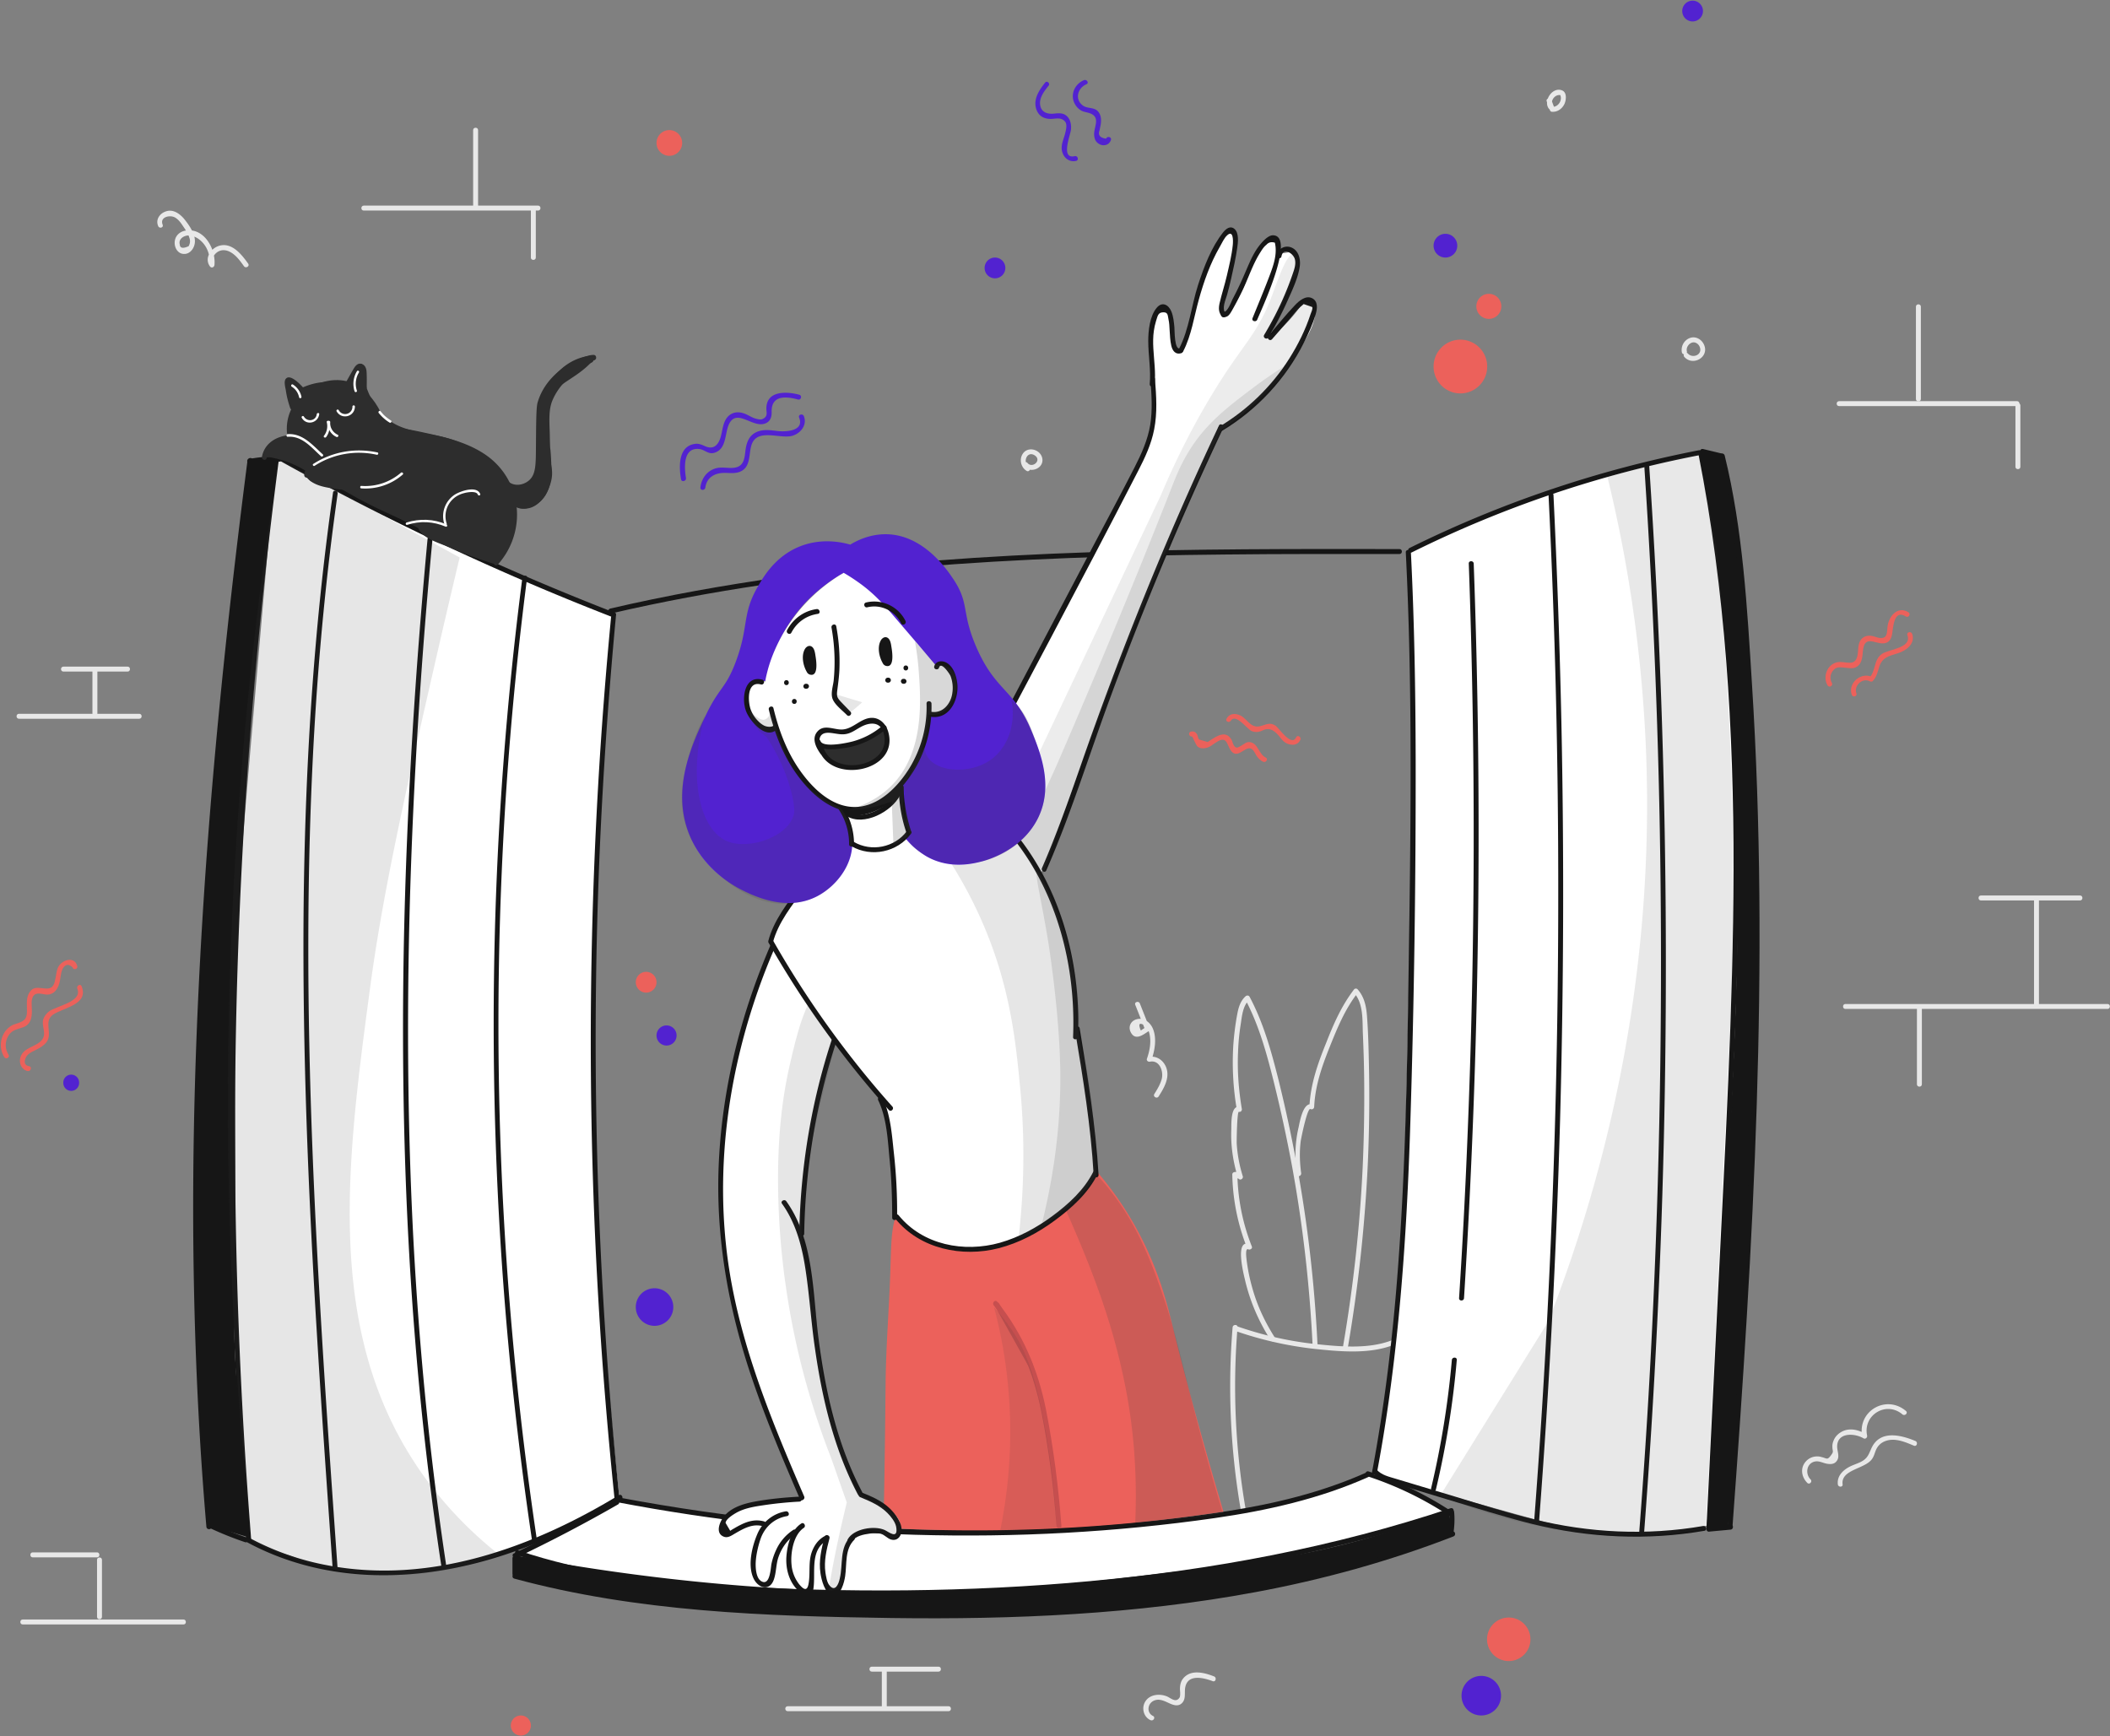 <svg width="288" height="237" fill="none" xmlns="http://www.w3.org/2000/svg"><rect width="100%" height="100%" fill="#808080" stroke="none"/><path d="M199.333 53.702a3.664 3.664 0 003.659-3.67 3.664 3.664 0 00-3.659-3.668 3.664 3.664 0 00-3.659 3.669 3.664 3.664 0 003.659 3.669zm3.883-10.173c.942 0 1.706-.766 1.706-1.711 0-.945-.764-1.71-1.706-1.71s-1.706.765-1.706 1.71.764 1.71 1.706 1.71zM91.361 21.269c.967 0 1.751-.786 1.751-1.756s-.784-1.755-1.75-1.755c-.968 0-1.752.786-1.752 1.755 0 .97.784 1.756 1.751 1.756zm114.571 205.468a2.967 2.967 0 002.963-2.971 2.967 2.967 0 00-2.963-2.971 2.967 2.967 0 00-2.963 2.971 2.967 2.967 0 002.963 2.971zM71.091 236.91a1.372 1.372 0 000-2.746c-.756 0-1.369.615-1.369 1.373s.613 1.373 1.37 1.373zm17.104-101.417c.782 0 1.415-.635 1.415-1.418 0-.783-.633-1.418-1.415-1.418-.78 0-1.414.635-1.414 1.418 0 .783.633 1.418 1.414 1.418z" fill="#EC615B"/><path d="M90.98 142.718c.756 0 1.369-.615 1.369-1.373a1.37 1.37 0 00-1.37-1.373 1.37 1.37 0 00-1.369 1.373c0 .758.613 1.373 1.37 1.373zm-1.64 38.261a2.562 2.562 0 002.56-2.566 2.562 2.562 0 00-2.56-2.565 2.562 2.562 0 00-2.559 2.565 2.562 2.562 0 002.56 2.566zM197.29 35.156c.893 0 1.617-.725 1.617-1.62a1.62 1.62 0 00-1.617-1.621c-.892 0-1.616.726-1.616 1.62 0 .896.724 1.621 1.616 1.621zm-61.483 2.836c.782 0 1.415-.635 1.415-1.418 0-.783-.633-1.418-1.415-1.418-.781 0-1.414.635-1.414 1.418 0 .783.633 1.418 1.414 1.418zM9.72 148.907a1.08 1.08 0 001.077-1.081 1.079 1.079 0 10-2.155 0 1.08 1.08 0 001.078 1.081zm192.464 85.256a2.697 2.697 0 002.694-2.7 2.697 2.697 0 00-2.694-2.701 2.697 2.697 0 00-2.694 2.701c0 1.491 1.206 2.7 2.694 2.7zM231.028 2.926c.781 0 1.414-.635 1.414-1.418 0-.783-.633-1.418-1.414-1.418-.781 0-1.414.635-1.414 1.418 0 .783.633 1.418 1.414 1.418zM93.629 65.248c-.225-1.396-.427-4.187 1.795-3.961.808.09 1.257.81 2.155.495 1.684-.585 1.302-2.769 1.998-4.03 1.145-2.025 3.367.924 5.073-.044.561-.315.696-.9.674-1.508-.045-2.273 1.953-2.116 3.591-1.666.427.113.606-.54.18-.652-1.661-.45-4.422-.608-4.49 1.8-.022.585.292 1.17-.561 1.53-.269.113-.718-.022-.965-.09-.584-.18-1.1-.584-1.706-.742-.786-.225-1.549-.068-2.088.563-.673.81-.65 1.913-.965 2.858-.337 1.013-.988 1.598-2.087 1.103-.45-.203-.854-.383-1.37-.315-2.312.315-2.2 3.128-1.908 4.839.09.428.74.248.674-.18zm2.647 1.305c.18-1.395 1.302-2.003 2.604-2.003.696 0 1.392.112 2.065-.135 1.527-.585 1.235-2.25 1.594-3.556.674-2.476 3.794-.946 5.522-1.35 1.168-.293 2.155-1.464 1.661-2.702-.157-.405-.808-.225-.651.18.764 1.869-1.84 1.981-2.94 1.846-.808-.09-1.594-.225-2.402-.022-1.28.337-1.773 1.282-1.953 2.498-.157 1.125-.135 2.363-1.594 2.543-.785.09-1.571-.135-2.357.045-1.257.293-2.065 1.35-2.222 2.611-.067.473.606.473.673.045zm46.376-55.277c-.785.99-1.616 2.205-1.234 3.533.314 1.08 1.167 1.486 2.2 1.418.606-.045 1.234-.202 1.728.338.382.405.135 1.26.022 1.71-.179.698-.516 1.373-.448 2.116.112 1.013.92 1.8 1.952 1.576.427-.09.247-.743-.179-.653-1.953.45-.606-2.814-.516-3.601.067-.653-.045-1.373-.539-1.846-.494-.473-1.1-.428-1.729-.36-.987.113-1.908-.203-1.953-1.396-.022-.9.607-1.71 1.145-2.385.315-.293-.179-.788-.449-.45zm5.298-.337c-1.055.45-1.728 1.553-1.459 2.7.135.518.449 1.013.898 1.329.539.405 1.168.315 1.706.652 1.01.608.202 1.8.247 2.746.023.473.135.9.539 1.193.606.473 1.504.315 1.751-.45.134-.405-.516-.585-.651-.18-.853-.113-1.145-.495-.898-1.148l.135-.675c.045-.225.067-.45.067-.676 0-.472-.135-.967-.494-1.305-.539-.495-1.369-.293-1.953-.698-1.19-.832-.763-2.408.449-2.926.404-.157.045-.72-.337-.562z" fill="#5222D0"/><path d="M1.167 143.978c-.516-.811-.516-1.801 0-2.634.516-.81 1.235-.833 2.065-1.148 1.145-.472 1.168-1.665 1.1-2.745-.022-.383-.045-.788.068-1.171.291-.9 1.055-.653 1.75-.54.404.067.786 0 1.123-.225.426-.293.696-.81.83-1.306.113-.405.135-.832.225-1.237.045-.293.135-.563.27-.811.358-.562.785-.607 1.301-.112.112.427.763.247.651-.18-.404-1.463-2.2-.81-2.649.225-.202.472-.224.99-.336 1.485-.068.293-.113.608-.27.878-.336.608-.965.495-1.549.428-.695-.068-1.234-.135-1.683.517-.516.743-.382 1.621-.382 2.476.023 1.035-.202 1.441-1.212 1.778-.404.135-.74.203-1.1.473-1.302.923-1.639 2.836-.786 4.164.225.382.809.045.584-.315zm2.807 1.553c-.943-.135-.584-1.171-.158-1.576.315-.292.741-.472 1.145-.675.494-.248.988-.54 1.347-.968.965-1.215-.426-2.836.92-3.803 1.347-.946 4.961-1.373 3.906-3.894-.157-.405-.74-.045-.583.337.763 1.823-2.941 2.364-3.884 3.129-.336.27-.628.63-.763 1.058-.27.945.516 1.913-.18 2.813-.808.99-2.536.99-2.94 2.386-.247.788.18 1.733 1.032 1.868.405.045.584-.608.158-.675zm246.067-52.307c-.292-.517-.247-1.08.067-1.575.494-.72 1.078-.563 1.841-.495.516.045.987.157 1.481-.135.876-.54.741-1.666.898-2.521.359-2.003 2.088-.18 3.255-.81.427-.226.584-.653.673-1.103.158-.878.202-3.489 1.886-2.431.359.225.718-.36.337-.585-1.504-.923-2.716.607-2.851 2.025-.09.81 0 1.598-1.078 1.486-.381-.045-.763-.248-1.144-.293-.606-.067-1.145.113-1.482.653-.381.63-.247 1.418-.404 2.093-.337 1.53-1.639.675-2.694.855-1.414.248-2.065 1.958-1.391 3.151.224.405.808.068.606-.315zm3.345 1.418c-.382-1.035.808-2.183 1.841-1.642.134.067.314.067.404-.046.516-.562.651-1.215.875-1.935.404-1.306 1.369-1.486 2.537-1.846 1.144-.36 2.424-1.305 1.953-2.656-.158-.405-.809-.225-.651.18.651 1.778-2.537 1.914-3.48 2.566-1.145.81-.808 2.273-1.683 3.219.134-.023.269-.045.404-.045-1.504-.788-3.412.765-2.829 2.408.135.383.786.225.629-.203zm-90.665 5.897c.045 0 .539 1.215.741 1.373.314.248.696.27 1.077.203.674-.113 1.1-.608 1.684-.923 1.257-.72 1.257.517 1.751 1.215.561.833 1.167.428 1.818.023.426-.27.831-.45 1.212-.068.202.203.337.54.494.788.247.36.516.653.92.833.382.18.741-.405.337-.586-.92-.405-1.033-1.935-2.132-2.093-.517-.067-.741.225-1.145.45-.494.293-.786.496-1.1-.067-.135-.225-.157-.54-.314-.765-.719-1.193-1.841-.54-2.739.045-.157.112-.314.225-.494.315-.382-.113-.786-.225-1.167-.338-.157-.157-.157-.54-.292-.743-.224-.315-.449-.405-.808-.337-.449.09-.269.743.157.675zm5.275-2.16c.674-1.058 2.222 1.147 2.851 1.417.382.158.741.158 1.145.045.179-.045.336-.135.494-.202.606-.248 1.122-.09 1.616.338.718.607.92 1.417 1.953 1.643.606.135 1.167-.045 1.436-.631.18-.382-.404-.742-.583-.337-.629 1.35-2.357-1.306-2.806-1.598-.831-.54-1.347-.09-2.178.09-1.324.27-1.75-1.216-2.85-1.576-.651-.225-1.28-.112-1.639.495-.269.36.314.698.561.316z" fill="#EC615B"/><path d="M251.883 137.721h35.781c.426 0 .426-.675 0-.675h-35.781c-.427 0-.427.675 0 .675z" fill="#E8E8E8"/><path d="M261.647 137.564v10.443c0 .428.673.428.673 0v-10.443c0-.428-.673-.428-.673 0zm16.656-.338v-14.585c0-.428-.673-.428-.673 0v14.585c0 .45.673.45.673 0z" fill="#E8E8E8"/><path d="M270.379 122.912h13.536c.426 0 .426-.676 0-.676h-13.536c-.427 0-.427.676 0 .676zm-8.868-81.048v12.604c0 .427.674.427.674 0V41.864c0-.428-.674-.428-.674 0z" fill="#E8E8E8"/><path d="M251.03 55.435h24.288c.426 0 .426-.675 0-.675H251.03c-.449 0-.449.675 0 .675z" fill="#E8E8E8"/><path d="M275.093 55.345v8.373c0 .427.674.427.674 0v-8.373c0-.428-.674-.428-.674 0zM49.654 28.742H73.45c.426 0 .426-.676 0-.676H49.654c-.426 0-.449.676 0 .676z" fill="#E8E8E8"/><path d="M72.461 28.674v6.483c0 .427.674.427.674 0v-6.482c0-.45-.674-.45-.674 0zm-7.206-.54V17.758c0-.427-.674-.427-.674 0v10.376c0 .45.674.45.674 0zM2.582 98.109h16.431c.427 0 .427-.675 0-.675H2.582c-.427 0-.427.675 0 .675z" fill="#E8E8E8"/><path d="M12.616 91.334v6.077c0 .428.674.428.674 0v-6.077c0-.427-.674-.427-.674 0z" fill="#E8E8E8"/><path d="M8.665 91.671h8.755c.426 0 .426-.675 0-.675H8.665c-.449 0-.449.675 0 .675zm98.858 141.909h21.953c.427 0 .427-.676 0-.676h-21.953c-.449 0-.449.676 0 .676z" fill="#E8E8E8"/><path d="M121.037 232.904v-4.749c0-.428-.674-.428-.674 0v4.749c0 .45.674.45.674 0z" fill="#E8E8E8"/><path d="M118.994 228.177h9.113c.427 0 .427-.675 0-.675h-9.113c-.427 0-.427.675 0 .675zM3.098 221.74H25.05c.427 0 .427-.676 0-.676H3.098c-.427 0-.427.676 0 .676z" fill="#E8E8E8"/><path d="M13.244 212.917v7.788c0 .427.673.427.673 0v-7.788c0-.427-.673-.427-.673 0z" fill="#E8E8E8"/><path d="M13.244 211.904H4.468c-.427 0-.427.675 0 .675h8.776c.427 0 .427-.675 0-.675zm233.879-9.97c-.741-.742-.561-2.183.584-2.43.606-.136 1.19.247 1.773.315.449.067.921.022 1.212-.383.449-.585.09-1.26.068-1.913-.045-2.048 2.379-1.913 3.591-1.193.27.158.561-.113.494-.383-.583-2.813 2.626-4.749 4.826-2.88.337.27.808-.203.472-.473-2.716-2.296-6.69.045-5.949 3.556.157-.135.337-.248.494-.383-1.033-.63-2.357-.945-3.457-.247-.404.247-.763.63-.943 1.08a1.977 1.977 0 00-.179.945c.022.608.224.563-.225 1.148-.494.653-.539.36-1.234.203a2.015 2.015 0 00-.741-.09 2.043 2.043 0 00-1.437.698c-.785.877-.583 2.115.202 2.903.292.315.763-.158.449-.473zm4.378.675c-.247-2.048 3.098-2.07 4.041-3.488.246-.36.336-.765.493-1.148.292-.698.809-1.148 1.572-1.35 1.234-.316 2.514.247 3.636.72.404.157.584-.495.18-.653-2.065-.855-4.849-1.508-5.994 1.013-.404.9-.538 1.395-1.481 1.868-.561.27-1.145.428-1.684.743-.853.495-1.526 1.26-1.414 2.295.045.428.718.428.651 0zm-96.547-65.451c.449 1.126.898 2.274 1.347 3.399.045-.135.112-.248.157-.383-.247.158-.494.315-.741.496-.382-.901-.224-1.126.494-.721.426.27.628.856.718 1.328.202 1.081-.022 2.206-.381 3.241-.09.27.179.45.404.405 1.346-.27 1.885 1.351 1.616 2.364-.202.742-.606 1.395-1.01 2.048-.225.36.359.698.583.337.719-1.125 1.549-2.52 1.055-3.916-.381-1.035-1.324-1.688-2.424-1.485l.404.405c.449-1.306.741-2.949.18-4.277-.382-.877-1.257-1.553-2.245-1.26-.763.225-1.145.99-.786 1.733.606 1.238 1.661.405 2.447-.112.112-.068.202-.248.157-.383-.449-1.125-.898-2.273-1.347-3.399-.134-.382-.785-.225-.628.18zM22.201 30.678c-.426-1.08 1.01-1.373 1.684-.99.516.292.853.81 1.167 1.282.292.428.606.9.764 1.396.18.427.157.833-.068 1.238-.786.36-1.19.27-1.212-.248-.202-.743.584-1.238 1.257-1.215.696.022 1.347.427 1.818.922.808.856 1.1 1.981.988 3.129.202-.068.427-.113.628-.18-.448-.653-.022-1.35.584-1.688.516-.27 1.1-.203 1.594.067.808.428 1.37 1.216 1.886 1.936.246.36.83.023.583-.338-.853-1.192-2.132-2.858-3.816-2.475-1.235.27-2.222 1.71-1.414 2.835.202.293.584.158.628-.18.202-2.138-1.369-5.064-3.883-4.704-.898.136-1.549.766-1.549 1.689 0 .72.45 1.462 1.212 1.507.898.068 1.504-.81 1.55-1.62.067-1.125-.809-2.34-1.482-3.174-.629-.742-1.55-1.373-2.537-.99-.808.293-1.347 1.103-1.01 1.936.135.45.786.27.628-.135zm118.252 33.018c-.942-.563-.269-2.229.786-1.53 1.01.674-.337 1.822-.988 1.035-.269-.338-.74.135-.471.472.516.63 1.504.585 2.087.068.674-.608.494-1.598-.202-2.093-.695-.496-1.706-.406-2.132.405-.427.765-.135 1.8.606 2.228.337.202.673-.36.314-.585zm71.518-49.224c-.494-.697.359-1.755 1.144-1.44-.067-.045-.134-.113-.202-.158.427.743-.202 1.756-1.032 1.71.112.09.224.158.314.248-.135-.382-.292-.788-.426-1.17-.158-.405-.809-.225-.651.18.134.383.291.788.426 1.17.045.158.157.248.314.248.719.045 1.347-.405 1.661-1.035.247-.496.382-1.53-.224-1.846-1.324-.653-2.694 1.328-1.908 2.43.247.36.83.023.584-.337zm18.272 33.468c-.112-.517.269-1.08.786-1.193.471-.09.898.293 1.01.72.292 1.013-1.033 1.486-1.661.788-.292-.315-.763.158-.472.473 1.168 1.305 3.412.022 2.694-1.643-.314-.743-1.1-1.215-1.885-.968-.831.27-1.325 1.148-1.145 2.003.134.428.785.248.673-.18zm-72.865 186.292c-.853-.405-.786-1.575 0-2.026.763-.427 1.482-.045 2.178.271.583.27 1.257.517 1.773 0 .471-.451.381-1.148.404-1.733.09-2.274 2.29-1.824 3.794-1.261.404.158.583-.495.179-.653-1.324-.517-3.165-1.012-4.22.293-.314.383-.404.833-.427 1.305-.022.316.113 1.013-.067 1.306-.494.743-1.167.067-1.683-.158-.988-.427-2.402-.315-3.008.721-.517.877-.202 2.07.718 2.498.404.202.741-.383.359-.563zm10.864-53.05a99.066 99.066 0 001.078 24.713c.067.428.718.247.651-.18a98.622 98.622 0 01-1.055-24.533c.045-.428-.629-.428-.674 0z" fill="#E8E8E8"/><path d="M168.691 181.7a49.316 49.316 0 0010.797 2.431c3.457.36 7.43.743 10.753-.562.404-.158.224-.811-.18-.653-3.232 1.283-7.161.9-10.573.54-3.614-.383-7.183-1.215-10.617-2.408-.427-.158-.584.495-.18.652z" fill="#E8E8E8"/><path d="M174.034 182.622c-1.167-1.823-2.133-3.758-2.806-5.829a28.042 28.042 0 01-.786-2.993 25.663 25.663 0 01-.291-1.823c0-.068-.247-1.666.224-1.441.225.113.606-.09.494-.383a28.07 28.07 0 01-1.975-9.79l-.337.337c.179.068.337.136.516.203.225.27.651-.022.561-.338a18.598 18.598 0 01-.83-4.456c-.023-.36.045-4.411.292-4.344.269.068.448-.18.404-.405-.427-2.543-.629-5.132-.517-7.697a30.74 30.74 0 01.359-3.804c.18-1.148.27-2.543 1.168-3.376l-.539-.068c1.886 3.556 2.941 7.45 3.906 11.321a197.996 197.996 0 012.491 11.524c1.46 7.99 2.38 16.07 2.784 24.195.022.428.696.428.673 0a185.37 185.37 0 00-2.806-24.375c-.74-4.006-1.593-7.99-2.581-11.951-.965-3.804-2.02-7.585-3.883-11.074-.113-.202-.382-.202-.539-.067-.763.697-.988 1.62-1.167 2.588a37.44 37.44 0 00-.517 4.186 38.21 38.21 0 00.494 8.756l.404-.406c-1.302-.36-1.145 2.454-1.167 3.084-.09 2.206.247 4.411.898 6.527.179-.113.381-.225.561-.338-.292-.337-.539-.45-.988-.405-.179.023-.336.135-.336.338a28.69 28.69 0 001.997 9.971c.158-.136.337-.248.494-.383-2.244-1.08-.942 4.006-.763 4.771.674 2.926 1.886 5.717 3.502 8.238.269.405.853.068.606-.293z" fill="#E8E8E8"/><path d="M177.602 160.138c-.202-1.44-.246-2.903-.067-4.344.045-.36.898-4.591 1.325-4.411a.353.353 0 00.516-.293c.134-2.881 1.032-5.446 2.087-8.102 1.055-2.634 2.088-5.177 3.839-7.45h-.471c1.279 1.463 1.122 3.691 1.189 5.514.09 2.048.157 4.096.18 6.145.045 4.028-.023 8.057-.202 12.086-.382 8.237-1.302 16.453-2.694 24.578-.067.427.584.607.651.18a204.402 204.402 0 002.761-25.636c.18-4.321.225-8.643.135-12.964-.045-2.161-.09-4.321-.247-6.482-.09-1.418-.314-2.813-1.302-3.916-.112-.135-.359-.135-.471 0-1.729 2.25-2.806 4.726-3.839 7.36-1.145 2.835-2.11 5.581-2.267 8.687.179-.09.337-.202.516-.292-1.369-.608-1.818 2.318-1.998 3.106-.494 2.115-.538 4.253-.224 6.392-.023.45.628.27.583-.158zm-7.968 46.32a33.63 33.63 0 0021.594-.315c.404-.135.225-.788-.179-.653a33.14 33.14 0 01-21.235.315c-.427-.135-.606.518-.18.653z" fill="#E8E8E8"/><path d="M190.152 183.343c.269 3.646.561 7.293.808 10.939.247 3.713.337 7.472-.269 11.163-.068.428.583.608.651.18.606-3.623.561-7.27.314-10.916a964.625 964.625 0 00-.831-11.366c-.022-.427-.696-.427-.673 0z" fill="#E8E8E8"/><path d="M70.35 212.242c4.58-2.453 9.181-4.906 13.76-7.359 2.156.36 5.119.832 8.665 1.327 7.094.991 18.52 2.589 32.976 3.016 14.456.428 25.298-.495 29.428-.9 9.944-.945 15.96-2.228 20.876-3.556a109.904 109.904 0 0010.775-3.556 49.416 49.416 0 017.116 3.016 45.68 45.68 0 013.995 2.341 334.393 334.393 0 01-16.656 4.343c-14.231 3.332-25.141 4.907-27.43 5.245-13.087 1.868-31.741 4.501-55.198 1.778a182.314 182.314 0 01-28.306-5.695z" fill="#fff"/><path d="M70.104 212.264c.112.946.247 1.869.359 2.814 1.683.473 4.153 1.148 7.205 1.823 5.837 1.305 11.763 2.206 19.507 2.813 28.598 2.251 51.45.248 51.45.248 11.425-1.013 22.514-2.048 36.836-6.235a151.007 151.007 0 0012.929-4.411 2946.33 2946.33 0 00-.74-3.173c-.876.36-2.178.877-3.771 1.463-10.82 3.961-19.732 5.266-27.678 6.234-17.464 2.161-26.196 3.219-39.014 3.421-14.59.248-34.165-.63-57.083-4.997z" fill="#161616"/><path d="M69.946 212.692v2.161c0 .427.674.427.674 0v-2.161c0-.45-.674-.45-.674 0z" fill="#161616"/><path d="M70.194 215.483c16.768 4.546 34.277 5.131 51.539 5.379 16.589.225 33.29-.495 49.631-3.534 9.204-1.71 18.272-4.208 27.027-7.607.404-.158.224-.81-.18-.653-15.443 6.01-31.853 9.071-48.351 10.354-16.634 1.282-33.425.99-50.058-.023-9.944-.63-19.799-1.936-29.429-4.546-.426-.135-.606.517-.18.63z" fill="#161616"/><path d="M198.39 209.248c.135-.945.18-1.913.09-2.858-.045-.428-.718-.428-.674 0 .068.9.068 1.801-.067 2.678-.067.406.584.608.651.18zm-127.905 3.377a203.38 203.38 0 0013.873-7.27c.381-.225.045-.788-.337-.585a214.223 214.223 0 01-13.872 7.27c-.404.18-.068.765.336.585z" fill="#161616"/><path d="M84.177 205.04c26.78 5.109 54.615 6.055 81.619 2.183 7.183-1.035 14.321-2.633 20.966-5.604.404-.18.045-.765-.337-.585-5.971 2.656-12.346 4.209-18.788 5.222-6.555 1.035-13.177 1.665-19.799 2.093-13.446.855-26.959.63-40.36-.653-7.767-.743-15.467-1.868-23.121-3.308-.427-.068-.606.585-.18.652z" fill="#161616"/><path d="M186.629 201.506a46.373 46.373 0 0111.246 5.447c.359.247.696-.338.336-.586a47.68 47.68 0 00-11.403-5.514c-.426-.135-.606.518-.179.653z" fill="#161616"/><path d="M70.53 212.265c7.924 2.678 16.184 3.938 24.49 4.614 8.418.675 16.903.877 25.343.877 16.768 0 33.581-1.147 50.103-4.163 9.383-1.711 18.676-4.029 27.722-7.068.404-.135.225-.787-.179-.652-15.916 5.311-32.459 8.417-49.16 9.948-16.611 1.53-33.402 1.62-50.058.63-9.517-.585-19.058-1.778-28.126-4.839-.36-.135-.54.518-.135.653zM83.46 83.726c27.43-6.37 55.669-7.765 83.728-8.035 7.946-.09 15.893-.067 23.839-.067.426 0 .426-.676 0-.676-28.149-.045-56.433-.067-84.38 3.827-7.856 1.102-15.646 2.498-23.368 4.298-.426.113-.246.766.18.653z" fill="#161616"/><path d="M192.419 75.016c.291 10.466.471 22.597.404 36.079-.045 7.833-.113 4.096-.808 36.687-.404 18.771-.517 25.838-1.841 36.686a238.11 238.11 0 01-2.649 16.813c5.792 1.621 11.314 3.151 16.162 4.502 7.498 2.093 9.495 2.655 12.481 3.083 4.624.63 10.258.72 16.768-.608a801.765 801.765 0 004.49-49.403c2.738-45.239.179-66.08-.808-73.395a270.296 270.296 0 00-4.288-23.565 155.366 155.366 0 00-11.448 2.655c-9.406 2.589-16.858 5.627-23.098 8.193a458.62 458.62 0 00-5.365 2.273zM37.667 62.3c-.18 1.935-.382 4.321-.561 6.392-3.726 42.606-5.59 63.92-6.196 77.627-.628 14.72-.673 36.056 2.447 62.592.247.54.696 1.283 1.504 1.891 1.055.788 2.02.765 3.928 1.305 1.504.428 2.29.855 3.008 1.126 2.066.81 6.69 1.733 12.57 1.508 8.441-.338 14.928-2.926 19.687-4.884a76.637 76.637 0 0010.506-5.267 580.595 580.595 0 01-3.008-39.658c-1.19-29.529 0-56.65 2.446-80.823-1.032-.405-2.536-.968-4.31-1.688-3.052-1.238-10.37-4.231-23.255-10.533A560.577 560.577 0 0137.667 62.3z" fill="#fff"/><path d="M232.197 61.805c.269 1.485.628 3.533 1.032 5.987.561 3.488 1.818 11.748 2.739 22.597.943 11.298 1.167 21.021 1.189 28.764.068 15.71-.516 27.233-2.042 54.107-.472 8.373-1.167 20.639-2.043 35.606.92-.067 1.818-.112 2.739-.18a319.625 319.625 0 001.526-16.092c.359-4.907.516-8.486.673-12.334.786-17.646.921-17.443 1.19-24.646.539-14.202.427-25.118.337-34.931-.067-6.774-.269-13.189-.674-26.018-.291-8.733-.583-16.475-2.559-26.536a152.496 152.496 0 00-1.369-6.167c-.92-.045-1.818-.09-2.738-.157zm-197.964.9c-.157.788-.404 2.003-.65 3.489-.72 4.299-.899 7.54-.966 8.597-.494 7.653-1.482 11.389-2.918 28.382-.27 3.106-.472 5.829-.876 11.298-.83 11.164-1.234 16.746-1.526 23.048-.314 7.045-.36 12.019-.427 21.967-.067 8.597-.112 14.809.113 22.935.18 6.482.538 15.282 1.414 25.77 1.818.54 3.614 1.08 5.432 1.621a148.47 148.47 0 00-.224-5.109c-.54-10.106-1.414-14.202-1.617-22.62-.067-2.588-.022-4.299 0-6.752.247-17.601-.044-25.636.113-37.069.269-18.659 1.526-33.244 2.604-45.668a763.951 763.951 0 013.142-29.686c-1.234-.068-2.424-.135-3.614-.203zm157.648 12.694c.83 16.52.718 33.085.494 49.606-.247 16.16-.359 32.365-1.594 48.502-.696 9.183-1.796 18.344-3.502 27.414-.09.428.561.608.651.18 2.986-15.867 4.086-32.005 4.579-48.12.517-16.453.741-32.951.719-49.426-.023-9.385-.18-18.77-.651-28.156-.045-.428-.719-.428-.696 0z" fill="#161616"/><path d="M192.711 75.398a153.869 153.869 0 0139.328-13.279c.426-.09.247-.742-.18-.652a156.007 156.007 0 00-39.485 13.346c-.381.203-.045.788.337.585z" fill="#161616"/><path d="M231.814 61.917c3.704 18.703 4.826 37.812 4.804 56.853-.045 19.041-1.167 38.037-2.088 57.055-.538 10.961-1.077 21.9-1.616 32.861-.022.427.651.427.674 0 .965-19.401 1.975-38.802 2.85-58.226.853-19.041 1.392-38.127.113-57.146-.719-10.6-1.998-21.156-4.063-31.555-.113-.45-.764-.27-.674.158z" fill="#161616"/><path d="M187.392 201.056c1.01 1.17 2.805 1.396 4.22 1.823 1.93.585 3.883 1.171 5.813 1.756 3.906 1.17 7.79 2.408 11.74 3.398 7.722 1.891 15.646 2.274 23.48.923.427-.067.247-.72-.179-.653-7.722 1.328-15.534.946-23.121-.922-3.614-.878-7.161-2.004-10.707-3.084l-5.388-1.62-2.693-.811c-.943-.292-1.998-.495-2.672-1.283-.314-.315-.785.158-.493.473zM232.264 61.94c.83.202 1.661.405 2.514.607.426.113.606-.54.18-.652-.831-.203-1.662-.406-2.515-.608-.426-.09-.606.563-.179.653z" fill="#161616"/><path d="M234.732 62.322c2.245 9.093 2.851 18.591 3.502 27.931.674 9.543 1.033 19.109 1.19 28.697.269 19.019-.382 38.037-1.459 57.033-.606 10.759-1.37 21.517-2.155 32.275-.023.428.651.428.673 0 1.414-19.131 2.694-38.262 3.3-57.438.606-19.131.561-38.307-.651-57.438-.651-10.398-1.235-21.067-3.726-31.217-.135-.45-.786-.27-.674.157z" fill="#161616"/><path d="M233.274 209.069c.988-.09 1.953-.181 2.941-.271.426-.045.426-.72 0-.675l-2.941.27c-.426.045-.426.721 0 .676zM83.437 83.93a606.265 606.265 0 00-2.693 46.904 601.814 601.814 0 00.965 47.197c.516 8.823 1.257 17.624 2.155 26.401.045.428.718.428.673 0a605.554 605.554 0 01-3.03-46.882 601.741 601.741 0 01.628-47.198 650.373 650.373 0 011.953-26.423c.068-.428-.606-.428-.65 0z" fill="#161616"/><path d="M38.094 62.84a365.079 365.079 0 0045.231 21.292c.404.157.584-.496.18-.653A362.59 362.59 0 0138.43 62.255c-.382-.225-.719.36-.337.585z" fill="#161616"/><path d="M37.397 62.682a711.354 711.354 0 00-5.163 57.393 704.627 704.627 0 00-.448 57.618 706.561 706.561 0 001.818 32.321c.045.427.718.427.673 0a704.254 704.254 0 01.315-115.147 737.822 737.822 0 013.479-32.185c.045-.428-.629-.428-.674 0z" fill="#161616"/><path d="M33.582 210.442c12.503 6.819 27.475 5.356 40.18-.045 3.816-1.621 7.498-3.579 11.044-5.717.36-.225.023-.811-.336-.585-11.83 7.179-25.703 12.198-39.687 9.588a36.568 36.568 0 01-10.865-3.827c-.359-.202-.718.383-.336.586z" fill="#161616"/><path d="M28.62 208.573a46.953 46.953 0 004.827 1.936c.404.135.583-.518.18-.653a43.915 43.915 0 01-4.67-1.868c-.404-.18-.74.405-.336.585z" fill="#161616"/><path d="M33.784 62.84c-2.425 18.861-4.445 37.767-5.77 56.741-1.301 18.883-1.93 37.812-1.526 56.74.225 10.713.764 21.427 1.684 32.095.045.428.718.428.673 0-1.616-18.928-2.087-37.924-1.638-56.92.426-18.929 1.728-37.835 3.591-56.696a1097.27 1097.27 0 013.66-31.982c.067-.405-.607-.405-.674.022z" fill="#161616"/><path d="M34.166 63.312a15.43 15.43 0 013.95-.292c.427.022.427-.653 0-.676a16.974 16.974 0 00-4.13.315c-.426.09-.247.743.18.653zM200.478 76.93c.943 26.107.898 52.238-.179 78.346a898.36 898.36 0 01-1.145 21.922c-.023.428.651.428.673 0a1012.775 1012.775 0 001.325-100.269c-.023-.428-.696-.428-.674 0zm10.886-9.363a1078.918 1078.918 0 011.325 54.557c0 18.186-.449 36.394-1.347 54.557a1085.16 1085.16 0 01-1.931 30.813c-.022.427.651.427.674 0a1132.873 1132.873 0 002.851-54.49c.494-18.186.561-36.394.179-54.58a1177.721 1177.721 0 00-1.077-30.857c-.023-.428-.696-.428-.674 0zm13.066-4.007c1.257 18.884 2.02 37.812 2.222 56.763.202 19.019-.112 38.015-.965 57.011a950.213 950.213 0 01-1.953 31.915c-.023.427.651.427.673 0 1.437-18.884 2.38-37.812 2.761-56.741a1028.18 1028.18 0 00-.426-57.033 1015.978 1015.978 0 00-1.639-31.937c-.022-.428-.696-.428-.673.022zm-26.263 122.079a121.605 121.605 0 01-2.829 17.511c-.089.427.539.607.651.18a120.95 120.95 0 002.851-17.691c.045-.428-.628-.428-.673 0zM45.456 67.228c-2.693 18.884-3.838 37.97-4.018 57.033-.157 19.176.629 38.33 1.796 57.461.651 10.826 1.414 21.629 2.177 32.455.023.428.696.428.674 0-1.347-19.063-2.694-38.127-3.435-57.213-.74-19.041-.853-38.127.247-57.168.629-10.826 1.661-21.652 3.188-32.388.09-.405-.561-.607-.629-.18zm12.907 6.302c-1.706 18.254-2.851 36.575-3.233 54.918-.359 18.321.068 36.642 1.572 54.918a442.823 442.823 0 003.524 30.317c.067.427.718.247.651-.18-2.739-18.141-4.31-36.462-4.894-54.805-.583-18.096-.246-36.237.741-54.31a787.698 787.698 0 012.312-30.835c.045-.45-.628-.45-.673-.022zm12.93 5.38a473.713 473.713 0 00-3.816 51.361 480.423 480.423 0 001.751 51.474 486.365 486.365 0 003.39 28.516c.067.428.718.248.65-.18A477.234 477.234 0 0168.42 158.9a476.965 476.965 0 01.696-51.294 474.474 474.474 0 012.828-28.719c.09-.405-.583-.405-.65.022z" fill="#161616"/><path opacity=".12" d="M219.401 65.09a189.942 189.942 0 015.186 35.54c1.683 34.075-6.308 61.917-13.267 79.787-4.916 7.9-9.809 15.8-14.725 23.7a65.527 65.527 0 0020.719 5.199 64.124 64.124 0 0015.533-.63c.045-.99.786-16.047.831-17.038 2.447-50.438 2.604-53.882 2.694-57.348.404-14.112.336-34.368-2.066-59.644-.83-4.299-1.661-8.597-2.491-12.874a1725.06 1725.06 0 00-12.414 3.309z" fill="#3F3F3F"/><path opacity=".13" d="M62.741 76.096c-.584 2.453-1.459 6.122-2.492 10.6-4.579 19.987-7.946 34.684-9.742 48.211-3.187 23.835-6.263 46.928 6.847 65.879 3.816 5.514 7.99 9.227 10.774 11.433a40.506 40.506 0 01-9.944 2.498c-10.864 1.283-19.574-2.25-23.839-4.366a553.109 553.109 0 01-3.098-47.805 556.787 556.787 0 016.847-99.954A12253.11 12253.11 0 0062.74 76.096z" fill="#3F3F3F"/><path d="M39.193 51.879c-.292.225-.067 1.103.337 2.61.157.586.314 1.036.404 1.329-.18 1.215-.337 2.43-.517 3.646a4.18 4.18 0 00-2.132.99 4.208 4.208 0 00-1.212 1.868c.718.068 1.594.225 2.536.518a13.68 13.68 0 013.233 1.508c0 .27.045.787.404 1.17.314.315.696.36.92.405.808.135 1.774.315 3.008.585.539.316 1.437.833 2.537 1.44 3.726 2.027 5.073 2.364 8.8 4.345 2.4 1.283 2.199 1.328 3.883 2.138a38.347 38.347 0 006.307 2.43 10.268 10.268 0 002.2-4.006 9.964 9.964 0 00.337-3.78c.381.202.987.427 1.683.337 1.796-.203 2.94-2.25 3.3-3.714.314-1.283.022-2.093-.224-3.601-.562-3.376-1.055-6.392.336-8.305 1.168-1.598 3.57-2.34 5.5-4.479.18-.203.516-.585.404-.765-.202-.338-1.773.247-2.537.585-.493.225-4.197 1.935-5.32 5.807-.18.608-.202 2.363-.224 5.852-.023 2.543.022 3.983-.988 4.816-.516.428-1.28.675-1.975.518-1.033-.225-1.527-1.238-1.975-1.913-1.168-1.778-2.829-2.521-4.872-3.534-1.593-.788-2.963-1.08-5.724-1.688-2.604-.563-3.39-.495-4.512-1.328-1.257-.945-1.953-2.273-2.312-3.016-.359-.698-.92-1.8-1.167-3.376-.135-.923-.112-1.575-.337-1.62-.404-.09-.606 1.778-1.975 2.43-.83.405-1.37.023-2.828.068-.943.022-2.02.225-3.233.765-.404-.293-1.66-1.328-2.065-1.035z" fill="#2D2D2D"/><path d="M39.867 59.284c-.471-3.714 2.896-7.09 6.622-6.707 3.525.36 5.86 4.659 5.747 7.877-.023.428.65.428.673 0 .113-3.556-2.536-8.237-6.42-8.552-4.085-.338-7.811 3.286-7.295 7.382.067.405.74.428.673 0z" fill="#2D2D2D"/><path d="M39.8 61.624c1.37 2.679 4.31 4.57 7.385 4.164 2.806-.382 5.185-2.655 5.612-5.469.067-.428-.584-.608-.65-.18-.383 2.566-2.493 4.636-5.052 4.974-2.806.383-5.454-1.373-6.711-3.826-.202-.383-.786-.045-.584.337z" fill="#2D2D2D"/><path d="M42.224 64.888c-.067-.855 2.357-1.215 2.963-1.35 1.1-.248 2.222-.383 3.345-.383 2.087 0 4.085.54 5.859 1.643.359.225.718-.36.336-.585-2.29-1.418-4.96-1.913-7.61-1.666a18.124 18.124 0 00-4.085.878c-.718.248-1.571.563-1.504 1.463.045.428.741.428.696 0zm9.652-7.788c1.414 1.711 3.704 2.116 5.747 2.567 2.716.63 5.522 1.192 7.901 2.7 4.916 3.106 5.837 9.881 1.953 14.225-.292.315.18.81.472.473 3.457-3.85 3.546-9.746-.023-13.572-1.886-2.026-4.58-3.084-7.206-3.781-2.67-.698-6.51-.81-8.395-3.106-.247-.316-.718.157-.449.495z" fill="#2D2D2D"/><path d="M67.59 68.872c-1.123-1.486-3.099-2.003-4.827-1.283-2.133.878-2.245 3.511-1.998 5.514.045.428.718.428.674 0-.202-1.575-.225-4.006 1.391-4.794 1.392-.698 3.21-.337 4.153.923.27.338.853 0 .606-.36z" fill="#2D2D2D"/><path d="M61.349 72.788c-1.235-.945-2.515-1.756-4.108-1.328-.18.045-.27.248-.225.405.404 1.576 2.873 2.228 4.175 2.791 1.998.878 4.04 1.62 6.106 2.273.404.135.584-.517.18-.652a55.165 55.165 0 01-4.894-1.756 52.85 52.85 0 01-2.581-1.148c-.764-.36-2.133-.788-2.357-1.688-.068.135-.157.27-.225.405 1.392-.382 2.537.45 3.57 1.26.359.293.695-.292.358-.562zM41.618 64.82c.876 1.44 2.65 1.688 4.198 1.914 2.29.337 4.58.337 6.869.09.426-.046.426-.72 0-.676-1.84.203-3.681.248-5.522.068-1.549-.158-4.04-.248-4.983-1.733-.203-.383-.786-.045-.562.337zm-5.23-2.295c.291-1.575 1.66-2.386 3.187-2.453-.112-.09-.224-.158-.314-.248.112.54.27 1.058.494 1.553.157.405.808.225.65-.18a12.495 12.495 0 01-.493-1.553c-.023-.135-.18-.247-.315-.247-1.795.09-3.501 1.08-3.838 2.948-.09.428.561.608.629.18zm3.905-6.977c-.336-.968-.583-1.98-.673-3.016 0-.09-.023-.18-.023-.27-.022-.203 0-.18.09.067.202.135.404.293.606.45.337.293.651.608.92.946.292.337.764-.158.472-.473-.382-.45-1.975-2.296-2.649-1.575-.337.36-.09 1.193-.022 1.598.112.832.336 1.665.606 2.453.18.405.83.247.673-.18zm7.587-3.151c.202-.36.404-.72.629-1.08.09-.158.18-.293.247-.45.134-.226.134-.428.404-.36.314.067.202.81.202 1.08 0 .427.022.855.022 1.282 0 .428.674.428.674 0 0-.697.022-1.395-.023-2.093-.022-.45-.18-.945-.673-1.103-.45-.135-.764.158-.988.495-.382.608-.718 1.26-1.077 1.869-.225.405.359.742.583.36zm21.505 14.719c.135 1.71 2.043 2.273 3.367 1.44 1.954-1.215 2.38-3.96 2.133-6.032-.337-2.836-1.01-5.469-.045-8.282.92-2.679 3.21-4.862 6.106-5.042.426-.022.426-.698 0-.675-3.95.248-6.645 3.624-7.206 7.36-.337 2.228.157 4.299.45 6.482.179 1.44.089 2.813-.562 4.141-.292.563-.696 1.126-1.235 1.486-.83.517-2.267.36-2.357-.856 0-.45-.673-.472-.65-.022z" fill="#2D2D2D"/><path d="M69.745 68.331c.695 1.868 3.12 1.035 4.175-.045 1.728-1.755 1.347-4.681 1.212-6.91-.023-.427-.696-.427-.674 0 .09 1.418.225 2.949-.022 4.367-.112.675-.36 1.305-.808 1.845-.494.608-2.649 2.139-3.233.563-.157-.405-.808-.225-.65.18z" fill="#2D2D2D"/><path d="M80.968 48.503c-2.559.99-5.14 2.386-6.173 5.087-1.19 3.105-.337 6.481-.404 9.7 0 .428.673.428.673 0 .068-2.813-.606-5.694.068-8.485.74-3.061 3.277-4.592 6.016-5.65.404-.157.224-.81-.18-.652z" fill="#2D2D2D"/><path d="M80.452 48.886c-2.357 1.08-4.512 2.97-5.612 5.379-.584 1.26-.494 2.656-.494 4.029 0 1.755.068 3.533.202 5.289.023.427.696.427.674 0a88.93 88.93 0 01-.18-4.232c-.022-1.485-.224-3.24.337-4.636.965-2.363 3.143-4.186 5.41-5.244.404-.18.067-.765-.337-.585z" fill="#2D2D2D"/><path d="M41.191 57.033c.629 1.102 2.223.72 2.38-.496.022-.225-.314-.202-.337 0-.112.923-1.28 1.103-1.75.338-.113-.203-.405-.023-.293.158zm4.759-.877c.696 1.192 2.47.72 2.492-.653 0-.225-.337-.225-.337 0a.991.991 0 01-1.863.495c-.112-.203-.404-.045-.292.158zm-1.347 1.484a2.176 2.176 0 01-.382 1.846c-.134.18.157.338.292.18.449-.607.584-1.373.427-2.115-.068-.203-.405-.113-.337.09z" fill="#fff"/><path d="M44.738 57.618a2.05 2.05 0 001.19 2.026c.202.09.359-.203.18-.293-.674-.315-1.1-.99-1.033-1.733 0-.225-.337-.225-.337 0zm-5.477 2.002c1.975-.157 3.232 1.464 4.557 2.657.157.135.404-.09.247-.248-1.392-1.26-2.739-2.903-4.804-2.768-.202.022-.202.36 0 .36zm3.682 3.963a11.156 11.156 0 018.485-1.508c.202.045.292-.27.09-.316-3.03-.652-6.128-.112-8.732 1.553-.202.09-.023.383.157.27zm6.374 3.082a7.77 7.77 0 005.657-1.89c.157-.135-.067-.383-.247-.248a7.434 7.434 0 01-5.41 1.8c-.202 0-.202.338 0 .338zm-.605-15.98a3.316 3.316 0 00-.315 2.724c.068.202.382.112.315-.09a2.94 2.94 0 01.269-2.454c.135-.202-.157-.382-.27-.18zm-8.891 2.094c.54.337.876.855 1.01 1.463.045.202.36.112.315-.09a2.617 2.617 0 00-1.167-1.666c-.18-.112-.337.18-.158.293zm11.876 3.601c.427.518.92.968 1.482 1.305.18.113.359-.18.18-.292a5.426 5.426 0 01-1.415-1.26c-.157-.158-.382.09-.247.247zm13.85 11.051c-.471-1.193-2.739-.382-3.48.09a3.519 3.519 0 00-1.414 4.029c.068.203.382.112.315-.09a3.197 3.197 0 01.875-3.354c.404-.382.943-.652 1.482-.787.381-.113 1.683-.36 1.885.18.09.225.404.135.337-.068z" fill="#fff"/><path d="M60.923 71.573c-1.75-.743-3.614-.81-5.432-.248-.202.067-.112.383.09.315 1.773-.563 3.546-.472 5.252.248.203.09.292-.248.09-.315z" fill="#fff"/><path d="M122.585 165.18c-.92 2.206-.92 3.849-1.055 8.08-.157 5.222-.606 10.421-.651 15.62-.045 4.389-.112 11.028-.292 19.671 7.184.405 15.13.495 23.75.068a225.62 225.62 0 0022.649-2.274c-3.232-10.961-5.365-18.951-6.891-25.14-.808-3.309-1.998-8.26-5.275-14.044a45.079 45.079 0 00-5.029-7.158c-.359-.315-8.283-6.999-17.441-3.848-.449.18-7.116 2.61-9.765 9.025z" fill="#EC615B"/><path d="M135.806 178.302c1.504 2.678 3.008 5.356 4.49 8.035.202.382.786.045.583-.338-1.503-2.678-3.007-5.356-4.489-8.035-.202-.382-.786-.045-.584.338z" fill="#C64F4F"/><path d="M135.628 178.167c3.456 4.321 5.454 9.25 6.532 14.652 1.01 5.109 1.661 10.285 2.042 15.485.023.427.696.427.674 0-.404-5.335-1.078-10.669-2.11-15.913-1.078-5.424-3.188-10.376-6.645-14.697-.269-.36-.763.135-.493.473z" fill="#C64F4F"/><path opacity=".19" d="M141.037 155.637a189.15 189.15 0 013.165 6.684c3.659 8.148 7.453 16.746 9.473 27.324.83 4.276 1.616 10.466 1.279 18.186 1.886-.09 3.884-.248 5.971-.473 2.088-.225 4.086-.495 5.971-.81-.583-1.981-1.526-5.132-2.581-9.026-2.941-10.893-3.345-14.292-5.859-21.471-1.863-5.335-3.591-8.958-6.083-12.424-2.245-3.129-4.355-5.087-7.026-6.46-1.661-.855-3.21-1.283-4.31-1.53z" fill="#3F3F3F"/><path opacity=".11" d="M135.672 178.414a66.037 66.037 0 011.998 11.614c.628 7.63-.18 14.134-1.168 18.996l7.722-.473a108.344 108.344 0 00-1.414-12.671c-1.414-8.306-2.896-11.389-4.085-13.37a28.609 28.609 0 00-3.053-4.096z" fill="#3F3F3F"/><path d="M106.917 126.828c-.741.495-1.19 1.44-2.065 3.308-.718 1.531-1.055 2.724-1.594 4.502-1.481 5.041-1.324 4.186-1.841 6.099-.673 2.543-1.885 7-2.559 12.874-.65 5.695-.516 10.083-.493 11.141.247 6.685 1.414 11.659 2.199 14.855 1.392 5.739 3.255 10.511 6.959 20.031a815.776 815.776 0 001.953 4.907c-.337.045-.875.112-1.526.202-3.39.406-3.861.316-5.231.608-1.751.383-3.322.765-3.928 2.093-.27.608-.382 1.463-.045 1.756.427.36 1.257-.45 2.694-.923a6.754 6.754 0 013.03-.248 15.364 15.364 0 00-1.122 2.926c-.494 1.711-.876 3.106-.247 4.097.314.495.92.945 1.414.81.27-.068.516-.315 1.19-2.093.651-1.778.696-2.341 1.234-3.039a4.05 4.05 0 011.37-1.08c-.18.563-.382 1.395-.472 2.408-.045.608-.112 1.171 0 1.891.09.653.292 2.048 1.325 2.813.179.135.92.698 1.369.405.382-.225.269-.855.427-2.881.134-1.71.269-2.183.381-2.453a4.743 4.743 0 011.078-1.688 34.211 34.211 0 00-.045 3.961c.09 1.598.247 2.319.763 2.769.292.247.786.495 1.19.315.404-.18.538-.743.651-1.441.494-2.633.202-3.398.763-4.726.224-.518.471-1.148 1.077-1.598 1.28-.945 3.098-.383 3.345-.315 1.077.337 1.482.923 2.02.675.449-.203.696-.855.719-1.395.022-1.328-1.437-2.341-2.694-3.174a12.474 12.474 0 00-2.828-1.44 53.285 53.285 0 01-3.637-9.386c-.763-2.701-1.122-4.771-1.459-6.729-1.19-6.865-.763-9.498-2.088-16.318a74.539 74.539 0 00-.808-3.691c.09-1.126.247-2.881.472-5.019.74-6.978 1.234-11.344 2.738-16.476a135.448 135.448 0 012.402-7.337c1.527-4.119 2.02-4.681 1.841-6.009-.629-4.187-7.161-7.833-9.922-5.987z" fill="#fff"/><path d="M105.189 128.966c-3.996 9.25-6.51 19.131-7.049 29.214-.561 10.286 1.212 20.346 4.534 30.069 1.886 5.56 4.176 10.961 6.51 16.363.18.405.741.045.584-.337-4.041-9.363-7.991-18.861-9.877-28.9-1.863-9.903-1.482-20.143.673-29.979a87.799 87.799 0 015.208-16.07c.157-.405-.404-.765-.583-.36zm8.373 12.851c-2.829 8.575-4.31 17.556-4.468 26.581 0 .428.674.428.674 0a89.455 89.455 0 014.444-26.401c.135-.405-.516-.585-.65-.18z" fill="#161616"/><path d="M106.737 164.302c1.998 2.791 2.806 6.122 3.278 9.453.493 3.398.718 6.842 1.212 10.24.987 6.91 2.604 13.797 5.858 19.987.203.382.786.045.584-.338-3.389-6.437-4.983-13.617-5.926-20.774-.831-6.279-.584-13.549-4.422-18.906-.247-.338-.831 0-.584.338zm2.358 39.995c-2.088.113-4.176.316-6.218.698-1.459.293-3.008.765-4.018 1.936-.584.697-1.325 2.363-.045 2.836.56.202 1.055-.18 1.526-.45 1.167-.676 2.379-1.373 3.771-.991.427.113.606-.54.18-.652-1.145-.316-2.178-.046-3.21.472-.314.158-.606.315-.898.495-.18.09-.337.203-.516.315-.202-.36-.427-.72-.629-1.08.045-.563 1.167-1.215 1.571-1.44 1.1-.586 2.38-.788 3.592-.968a51.792 51.792 0 014.916-.495c.426-.023.426-.698-.022-.676z" fill="#161616"/><path d="M107.254 206.3c-1.773.292-3.232 1.508-3.906 3.151-.718 1.71-1.324 4.254-.494 6.009.629 1.328 2.178 1.801 2.761.18.359-1.013.292-2.115.651-3.128.449-1.261 1.212-2.341 2.335-3.084.359-.247.022-.832-.337-.585a6.467 6.467 0 00-2.357 2.791 8.73 8.73 0 00-.606 1.823c-.112.518-.18 3.129-1.414 2.363-.696-.427-.763-1.8-.741-2.498.045-1.035.314-2.228.651-3.218.561-1.666 1.886-2.859 3.614-3.151.449-.068.269-.721-.157-.653z" fill="#161616"/><path d="M109.364 207.966c-1.392.9-1.886 2.858-2.02 4.434-.135 1.688.336 3.511 1.593 4.704.741.698 1.886 1.058 2.088-.248.337-2.183-.539-5.266 1.841-6.572.381-.202.045-.787-.337-.585-.853.473-1.392 1.238-1.728 2.161-.472 1.35-.202 2.723-.404 4.119-.09.63-.27 1.305-.966.652a3.814 3.814 0 01-.651-.81 4.953 4.953 0 01-.74-2.228c-.158-1.576.246-4.096 1.683-5.042.337-.247 0-.833-.359-.585z" fill="#161616"/><path d="M112.552 209.766c-.426 1.621-.83 3.309-.561 4.997.112.81.584 2.791 1.616 2.993 1.167.225 1.639-1.845 1.751-2.611.247-1.665-.067-3.668 1.235-4.951.314-.315-.158-.788-.472-.473-1.571 1.553-1.032 3.804-1.504 5.784-.157.721-.606 1.801-1.347.968-.404-.427-.516-1.26-.606-1.823-.224-1.575.157-3.151.561-4.681.09-.428-.561-.608-.673-.203z" fill="#161616"/><path d="M117.4 204.364c1.324.541 2.694 1.126 3.726 2.161.471.473 1.055 1.193 1.19 1.868.337 1.868-1.055.675-1.572.45-1.414-.63-4.22-.18-5.028 1.261-.202.382.382.72.584.337.426-.787 1.594-.99 2.402-1.103.494-.067 1.055-.112 1.526.023.539.158.876.63 1.392.788.741.225 1.302-.293 1.414-1.013.202-1.17-.808-2.476-1.594-3.241-1.1-1.058-2.514-1.643-3.906-2.206-.359-.135-.516.518-.134.675z" fill="#161616"/><path opacity=".13" d="M112.866 134.548c-2.582.157-4.131 6.774-4.984 10.443-.965 4.119-1.84 9.791-1.661 18.051.157 7.382 1.1 13.009 1.414 14.967a105.008 105.008 0 005.814 21.022c.719 2.025 1.414 4.051 2.133 6.054a199.967 199.967 0 00-1.19 5.154 150.815 150.815 0 00-1.302 6.842c.427.045 1.01.023 1.414-.382.517-.518.449-1.351.472-2.071.022-.675.089-3.939 1.548-5.154.898-.743 2.335-.743 3.323-.383 1.01.383 1.459 1.126 2.132.901.517-.158.876-.788.943-1.283.224-1.643-2.918-3.331-3.434-3.601-1.011-.541-1.482-.608-2.133-1.283-.808-.856-1.077-1.868-1.19-2.319-1.863-7.112-2.783-6.662-4.04-14.832-.943-6.167-.337-5.807-1.302-10.713-.674-3.466-1.235-4.884-1.414-7.878-.202-3.286.179-5.851.583-8.125 1.684-9.295 4.916-20.549 5.702-23.227-.718-1.125-1.706-2.251-2.828-2.183z" fill="#3F3F3F"/><path d="M158.681 42.022c-.696-.023-1.235 1.238-1.37 1.575-.202.495-.516 1.463-.292 2.836 0 0 .135.945.584 6.662.112 1.283.135 3.151-.202 5.492a71.573 71.573 0 01-2.334 5.672c-1.976 4.23-3.3 5.919-6.061 11.276-1.033 2.003-1.123 2.318-2.335 4.794-3.03 6.144-5.252 9.993-7.52 14.112-1.997 3.6-4.803 8.89-8.103 15.687-.157.585-.943 3.714.875 6.46 1.931 2.903 5.971 4.208 9.877 2.948a23.782 23.782 0 002.245-3.916c.763-1.688 1.122-2.994 1.369-3.826.247-.833 1.235-3.647 3.233-9.318a440.681 440.681 0 012.94-7.945c2.357-6.28 3.524-9.408 4.31-11.366 1.773-4.457 3.12-7.54 5.769-13.527a983.74 983.74 0 015.073-11.276 27.538 27.538 0 004.4-3.129c2.424-2.093 3.636-3.871 5.971-7.247 1.504-2.206 2.649-4.141 2.334-6.077-.044-.27-.157-1.058-.583-1.17-.539-.158-1.212.922-1.953 1.868-.763.968-1.908 2.228-3.614 3.533a37.352 37.352 0 011.571-3.713c.92-1.89 1.684-3.106 2.155-5.2.516-2.228.045-2.633-.09-2.745-.606-.45-1.638.405-2.244-.09-.539-.473-.068-1.508-.494-1.756-.427-.248-1.37.495-2.043 1.283-1.167 1.35-1.437 2.656-1.863 3.916-.404 1.238-1.145 2.926-2.537 4.794-.336.045-.785.068-.987-.202-.225-.315.089-.833.381-1.666.068-.202.023-.09.494-2.16.18-.788.516-2.251.786-3.422.381-1.688.561-2.385.202-3.128-.068-.158-.359-.765-.786-.788-.494-.022-.875.765-1.167 1.373-1.19 2.453-1.796 3.691-1.953 4.119-.786 2.138-1.841 5.402-1.998 6.527-.022.135-.067.608-.292 1.215-.112.293-.179.406-.247.586-.561 1.26-.089 2.093-.673 2.543-.067.045-.404.292-.673.202-.292-.09-.427-.472-.584-1.755-.225-1.756-.09-2.273-.494-3.039-.269-.337-.606-.99-1.077-1.012z" fill="#fff"/><path d="M157.603 52.442c.157-1.643-.09-3.241-.18-4.884-.044-.788-.044-1.598.068-2.386.067-.45.157-.9.292-1.328.224-.653.246-1.193.965-1.215.673-.023.628.382.741.945.112.495.134 1.013.157 1.508.045.697.067 1.418.224 2.093.157.698.584 1.283 1.369 1.035.405-.135.247-.787-.179-.652-.786.225-.718-2.431-.763-2.881-.068-.72-.135-1.463-.404-2.139-.382-.945-1.257-1.417-1.998-.54-.965 1.126-1.167 3.151-1.167 4.547 0 1.98.381 3.916.202 5.897-.023.427.651.427.673 0z" fill="#161616"/><path d="M161.508 47.94c1.122-2.183 1.459-4.658 2.11-7 .696-2.52 1.571-4.996 2.873-7.246.292-.496.584-1.193 1.01-1.576.831-.765.831.698.764 1.328-.135 1.395-.494 2.813-.809 4.186-.291 1.26-.695 2.476-.987 3.736-.157.698-.157 1.306.336 1.846.292.315.764-.158.472-.473-.561-.607.022-1.823.202-2.475.202-.743.404-1.486.561-2.229.314-1.373.629-2.768.831-4.186.112-.743.269-2.048-.382-2.61-.561-.473-1.122-.023-1.504.427-1.639 2.048-2.649 4.749-3.457 7.225-.92 2.858-1.212 6.054-2.604 8.732-.202.36.382.698.584.316z" fill="#161616"/><path d="M166.963 43.281c.673.068.92-.428 1.234-.968a42.08 42.08 0 001.37-2.633c.83-1.71 1.414-3.579 2.424-5.177.225-.36.494-.81.853-1.08.292-.337.674-.45 1.167-.293.068.316.113.63.113.946.022 1.103-.337 2.206-.719 3.24-.763 2.049-1.616 4.075-2.446 6.123-.158.405.493.585.65.18.472-1.17 5.321-11.434 2.155-11.501-.628-.023-1.346.765-1.706 1.192-.628.743-1.077 1.598-1.481 2.476-.471 1.058-.898 2.116-1.392 3.151a48.59 48.59 0 01-.943 1.89c-.202.406-.695 1.802-1.257 1.757-.449-.023-.449.652-.022.697z" fill="#161616"/><path d="M174.909 35c.247-1.306 1.662-.406 1.841.427.157.698-.112 1.395-.337 2.048a40.76 40.76 0 01-1.122 2.904c-.786 1.845-1.706 3.6-2.739 5.334-.224.382.36.72.584.337a47.118 47.118 0 002.581-4.951c.651-1.463 1.437-3.084 1.684-4.682.157-1.013-.135-2.318-1.257-2.678-.831-.27-1.728.248-1.886 1.103-.067.405.584.585.651.157z" fill="#161616"/><path d="M173.609 46.32c.853-.968 1.683-1.935 2.536-2.903.449-.518.853-1.08 1.347-1.53.157-.136.314-.248.449-.383.382.135.763.27 1.167.405.112.202-.157.788-.224.968-.696 2.138-1.706 4.163-2.896 6.054-2.402 3.804-5.702 7-9.563 9.318-.381.225-.022.81.337.585 4.804-2.88 8.755-7.112 11.246-12.131.606-1.216 1.19-2.498 1.572-3.804.224-.765.359-1.8-.517-2.206-.853-.405-1.751.383-2.289.946-1.28 1.328-2.447 2.813-3.659 4.209-.27.315.202.787.494.472zm-16.59 5.425c.157 2.07.314 4.186-.022 6.257-.337 2.048-1.19 3.938-2.133 5.784-1.908 3.736-3.906 7.427-5.859 11.14-3.905 7.428-7.811 14.833-11.717 22.26-2.245 4.254-4.49 8.531-6.734 12.784-.202.383.381.721.583.338 8.059-15.327 16.275-30.587 24.199-46.005.942-1.822 1.818-3.69 2.199-5.694.449-2.273.292-4.569.113-6.864.022-.428-.651-.428-.629 0z" fill="#161616"/><path d="M166.38 58.091c-7.183 15.215-13.446 30.79-18.968 46.68-1.616 4.614-3.232 9.228-5.185 13.707-.18.405.404.743.583.337 3.345-7.63 5.792-15.62 8.665-23.407a452.48 452.48 0 019.518-23.79 463.277 463.277 0 015.971-13.19c.179-.382-.404-.72-.584-.337z" fill="#161616"/><path opacity=".1" d="M176.527 34.73c-.921-.136-2.155 3.645-2.874 5.536-2.177 5.807-4.018 6.482-8.687 14.36-1.728 2.903-4.108 7.27-6.51 12.964-7.183 15.17-14.344 30.362-21.527 45.531 1.751 2.139 3.48 4.299 5.231 6.437.875-2.498 2.155-6.166 3.748-10.6 2.896-7.99 6.645-18.276 11.942-30.79a498.507 498.507 0 018.777-19.491 31.636 31.636 0 004.041-3.061c2.11-1.846 4.893-4.344 6.801-8.418a20.702 20.702 0 001.774-5.74c-.292-.134-.719-.292-1.19-.202-.808.158-1.235.946-1.571 1.486-1.302 2.003-3.21 3.33-3.457 3.173-.135-.112.247-.765 1.279-2.88 2.11-4.345 1.235-3.197 2.065-4.66.472-.833.943-1.553.786-2.475 0-.406-.247-1.103-.628-1.17z" fill="#3F3F3F"/><path opacity=".13" d="M175.156 50.08a65.184 65.184 0 00-4.534 3.173c-2.088 1.575-4.332 3.286-6.218 5.446-2.559 2.926-3.681 5.83-4.355 7.518-6.173 15.8-13.513 32.95-15.601 37.722a237.374 237.374 0 01-5.32 11.276c1.078 1.418 2.178 2.836 3.255 4.254a509.132 509.132 0 0110.752-29.687 514.535 514.535 0 0113.536-30.993 29.197 29.197 0 004.041-3.263 28.984 28.984 0 004.444-5.447z" fill="#3F3F3F"/><path d="M115.469 115.238a25.06 25.06 0 00-4.602 3.983c-1.975 2.184-3.12 4.232-4.063 5.965a41.557 41.557 0 00-1.661 3.353 68.787 68.787 0 002.829 4.929c2.312 3.669 4.107 5.65 7.205 9.633a209.988 209.988 0 015.432 7.315c.36 1.688.674 3.466.943 5.334.539 3.827.741 7.383.741 10.579.831.9 2.267 2.205 4.377 3.128 3.502 1.553 6.69 1.103 8.351.833 3.681-.563 6.195-2.206 7.924-3.354 3.142-2.07 5.275-4.546 6.689-6.594a261.204 261.204 0 00-2.492-20.212 51.487 51.487 0 00-1.032-9.317c-.629-3.129-1.392-6.775-3.659-11.096-2.829-5.38-6.353-8.643-7.722-9.836a35.037 35.037 0 00-3.12-2.408 50.158 50.158 0 01-8.036 4.186c-3.592 1.485-5.276 1.711-8.104 3.579z" fill="#fff"/><path d="M105.502 128.629c.696-2.656 2.626-5.131 4.287-7.292 1.751-2.251 3.727-4.299 6.084-5.942.359-.248.022-.833-.337-.585-2.424 1.688-4.467 3.781-6.263 6.099-1.728 2.228-3.681 4.749-4.4 7.518-.112.45.539.607.629.202z" fill="#161616"/><path d="M105.008 128.854a132.726 132.726 0 0016.32 22.664c.291.315.763-.157.471-.472a132.326 132.326 0 01-16.207-22.53c-.225-.383-.808-.045-.584.338zm18.99-16.88a27.488 27.488 0 018.216-3.962c.426-.112.247-.765-.18-.652a28.23 28.23 0 00-8.373 4.028c-.359.248-.022.833.337.586z" fill="#161616"/><path d="M131.654 108.193c10.73 7.495 15.331 20.639 14.815 33.355-.022.428.651.428.673 0 .539-12.986-4.22-26.31-15.152-33.94-.336-.248-.673.337-.336.585zm-11.785 41.998c1.167 2.408 1.302 5.402 1.548 8.012.27 2.656.36 5.335.36 8.013 0 .428.673.428.673 0a73.493 73.493 0 00-.449-8.89c-.269-2.499-.449-5.2-1.549-7.495-.202-.383-.763-.045-.583.36z" fill="#161616"/><path d="M122.203 166.351c3.367 4.142 9.114 5.312 14.119 4.029 2.784-.72 5.365-2.093 7.677-3.804 2.312-1.71 4.512-3.691 5.814-6.302.202-.382-.381-.72-.583-.337-1.257 2.498-3.367 4.411-5.59 6.054-2.155 1.598-4.557 2.904-7.161 3.646-4.893 1.373-10.527.316-13.827-3.758-.247-.338-.718.135-.449.472z" fill="#161616"/><path d="M146.716 140.535c1.1 6.595 2.177 13.189 2.559 19.851.023.428.696.428.673 0-.404-6.729-1.481-13.392-2.581-20.031-.067-.428-.718-.248-.651.18z" fill="#161616"/><path opacity=".13" d="M124.851 111.074a60.243 60.243 0 018.755 13.751c4.175 9.093 5.006 16.948 5.634 23.633.494 5.086.763 12.176-.224 20.639 1.908-.833 4.601-2.273 7.205-4.772a24.431 24.431 0 003.323-4.006l-2.223-18.861a42.584 42.584 0 00-1.436-12.199c-2.357-8.778-6.892-14.427-8.418-16.205a40.413 40.413 0 00-5.634-5.447 983.307 983.307 0 01-6.982 3.467z" fill="#3F3F3F"/><path opacity=".14" d="M141.575 118.951c-.404.113.539 3.781 1.437 9.206 0 0 1.369 8.237 1.661 16.205.202 5.266-.068 12.964-2.425 22.529a21.147 21.147 0 003.771-2.431 20.187 20.187 0 003.659-3.893c-.291-9.071-1.055-13.775-1.773-16.43-.135-.518-.494-1.733-.786-3.444-.538-3.196-.269-4.569-.561-7.225-.224-2.115-.651-3.511-1.436-6.099-1.19-3.894-3.098-8.553-3.547-8.418z" fill="#3F3F3F"/><path d="M115.154 78.213a21.934 21.934 0 00-5.185 4.006c-3.771 4.029-4.983 8.53-5.41 10.759-.336-.045-1.257-.113-1.998.472-1.099.856-1.122 2.544-.695 3.534.157.36.381.653.853 1.238.561.698.92 1.125 1.504 1.373.247.112.808.27 1.616.09.247.743.651 1.778 1.257 2.971.786 1.53 1.975 3.803 4.355 5.784.696.585 1.773 1.35 3.232 2.048.539.698 1.527 2.161 1.639 4.142.224 3.488-2.312 6.392-4.714 7.674-4.175 2.229-8.71 0-10.371-.832-.898-.45-5.41-2.791-7.295-7.923-2.29-6.189.696-12.379 2.469-16.07 1.796-3.714 2.626-3.466 3.996-7.09 1.818-4.794.853-6.482 2.94-10.15.808-1.44 2.447-4.322 5.881-5.672 2.941-1.148 5.657-.563 6.824-.225.966-.585 2.672-1.418 4.827-1.418 5.118 0 8.395 4.861 9.181 6.032 2.334 3.443 1.099 4.501 3.187 9.34 2.626 6.1 5.185 5.74 7.542 11.456 1.145 2.791 3.053 7.405.943 11.817-2.177 4.546-7.138 5.874-7.767 6.031-1.144.293-4.22 1.058-7.295-.585-.292-.157-4.153-2.273-4.467-5.897-.112-1.328.269-2.565.359-2.835.472-1.463 1.28-2.409 1.527-2.724.965-1.193 2.132-3.398 2.94-7.787a3.76 3.76 0 001.639-.473c1.324-.765 1.953-2.318 1.885-3.669-.022-.315-.112-2.115-1.414-2.723-.539-.248-1.1-.18-1.414-.112-4.175-4.232-8.373-8.396-12.571-12.582z" fill="#5222D0"/><path d="M115.155 78.19a23.179 23.179 0 00-5.32 4.277c-3.659 3.984-4.826 8.147-5.073 9.115-.157.608-.269 1.103-.314 1.463-.247-.09-.808-.248-1.369 0-.853.383-1.033 1.418-1.123 1.936-.224 1.193.225 2.138.404 2.498.247.518.651 1.35 1.617 1.778.785.36 1.526.225 1.84.158.314.81.763 1.935 1.459 3.218 1.055 2.026 2.043 3.894 3.951 5.559a12.676 12.676 0 003.704 2.251c.359.563.853 1.441 1.122 2.588.225.901.27 1.666.247 2.251.584.293 1.684.743 3.053.72 2.626-.045 4.355-1.688 4.759-2.093a20.346 20.346 0 01-.965-4.681 28.734 28.734 0 01-.09-2.341 13.221 13.221 0 002.245-3.219c1.234-2.453 1.436-4.726 1.459-6.054.314.045.942.113 1.616-.157.943-.383 1.369-1.216 1.616-1.688.067-.113 1.01-2.049.157-3.962-.202-.427-.539-1.215-1.212-1.283-.494-.045-.898.338-1.055.495a519.996 519.996 0 00-5.073-5.964c-2.088-2.453-3.412-3.984-5.634-5.56a25.183 25.183 0 00-2.021-1.305z" fill="#fff"/><path d="M112.057 102.07c-.225.518.83 1.441 1.324 1.824 1.033.765 2.133.877 2.537.9.471.045 2.02.157 3.434-.855.337-.248 1.28-.901 1.639-2.116.247-.878.179-2.093-.292-2.296-.359-.135-.696.315-1.459.855-1.347.923-2.739 1.148-3.928 1.328-2.021.315-3.031-.09-3.255.36z" fill="#2D2D2D"/><path d="M104.941 96.871c.808 3.376 2.11 6.685 4.265 9.431 1.908 2.453 4.737 4.816 8.037 4.501 3.052-.292 5.544-2.678 7.16-5.109 1.908-2.836 2.829-6.234 2.739-9.656-.023-.427-.696-.427-.674 0a15.92 15.92 0 01-2.357 8.846c-1.548 2.498-4.107 5.131-7.228 5.266-3.299.136-6.016-2.565-7.766-5.086-1.751-2.521-2.829-5.424-3.547-8.395-.09-.405-.741-.225-.629.202z" fill="#161616"/><path d="M114.481 110.488a8.476 8.476 0 011.414 4.749c0 .428.674.428.674 0a9.292 9.292 0 00-1.504-5.086c-.225-.383-.808-.045-.584.337z" fill="#161616"/><path d="M116.21 115.507c2.739 1.576 6.286.811 8.149-1.71.269-.338-.314-.675-.584-.338-1.661 2.228-4.848 2.859-7.228 1.463-.381-.202-.718.383-.337.585z" fill="#161616"/><path d="M122.675 107.472c.022 2.049.337 4.074.988 6.032.134.405.785.225.651-.18-.607-1.913-.943-3.848-.966-5.852 0-.45-.673-.45-.673 0zm-17.06-8.462c-.292.315-1.01.202-1.347.022a2.873 2.873 0 01-.718-.54 4.314 4.314 0 01-1.033-1.508c-.449-1.058-.651-4.096 1.347-3.556.427.112.606-.54.18-.653-2.469-.653-2.851 2.633-2.223 4.276.494 1.328 2.761 4.074 4.288 2.431.269-.315-.202-.788-.494-.472zm22.559-7.878c.269-.9 1.436.832 1.571 1.148.269.72.359 1.508.247 2.273-.18 1.53-1.392 2.993-3.075 2.566-.427-.113-.606.54-.18.652 2.716.698 4.175-2.138 3.928-4.456-.112-1.013-.516-2.318-1.481-2.858-.629-.338-1.437-.248-1.661.472-.135.45.516.608.651.203zm-20.158-4.772c.741-1.418 2.043-2.34 3.614-2.566.427-.067.247-.72-.179-.652-1.729.247-3.21 1.328-4.018 2.88-.202.383.381.72.583.338zm10.371-3.466c1.886-.45 3.771.495 4.624 2.206.202.383.763.045.584-.338a4.767 4.767 0 00-5.388-2.52c-.426.112-.247.765.18.652zm-4.893 2.769c.426 2.386.538 4.839.292 7.27-.09.742-.449 1.8-.113 2.543.359.81 1.325 1.508 1.931 2.138.292.315.785-.157.471-.472-.404-.428-.808-.833-1.212-1.26-.629-.654-.696-.856-.561-1.801.112-.856.224-1.733.269-2.611a26.508 26.508 0 00-.426-5.965c-.068-.45-.719-.27-.651.158zm-2.828 5.784a2.863 2.863 0 01-.449-1.755c0-.135.089-.72.202-.743.067 0 .179.788.202.878.045.292.067.607.067.9 0 .09-.022.833-.022.383-.023-.653.022-1.306.045-1.959-.225.023-.449.068-.651.09.112.698.179 1.396.179 2.116h.674v-.27c0-.428-.674-.428-.674 0v.27c0 .428.674.428.674 0a13.3 13.3 0 00-.202-2.296c-.068-.382-.651-.27-.651.09-.023.72-.113 1.508-.023 2.229.045.337.202.652.584.72 1.122.225.785-1.98.696-2.52-.068-.428-.135-1.081-.539-1.329-.337-.202-.696 0-.898.315-.561.946-.247 2.341.269 3.196.157.383.741.045.517-.315zm10.369-1.193a2.863 2.863 0 01-.449-1.756c0-.135.09-.72.202-.742.067 0 .18.787.202.877.045.293.068.608.068.9 0 .09-.023.833-.023.383-.022-.652.023-1.305.045-1.958-.224.023-.449.068-.651.09.112.698.18 1.396.18 2.116h.673v-.27c0-.428-.673-.428-.673 0v.27c0 .427.673.427.673 0 0-.765-.067-1.53-.202-2.296-.067-.382-.651-.27-.651.09-.022.72-.112 1.508-.022 2.228.044.338.202.653.583.72 1.123.226.786-1.98.696-2.52-.067-.428-.135-1.08-.539-1.328-.336-.203-.696 0-.898.315-.561.945-.246 2.34.27 3.196.157.405.741.067.516-.315zm-13.692 3.264c.427 0 .427-.675 0-.675-.426 0-.426.675 0 .675zm2.649.495h.09a.346.346 0 00.337-.338.346.346 0 00-.337-.337h-.09a.346.346 0 00-.337.338c0 .18.135.337.337.337zm-1.571 2.07c.426 0 .426-.675 0-.675-.427 0-.449.675 0 .675zm12.75-2.903h.089c.18 0 .337-.158.337-.338a.346.346 0 00-.337-.337h-.089a.346.346 0 00-.337.338c0 .18.135.337.337.337zm2.469-1.665c.426 0 .426-.675 0-.675-.427 0-.427.675 0 .675zm-.338 1.823h.09a.346.346 0 00.336-.337.345.345 0 00-.336-.338h-.09a.346.346 0 00-.337.338c.023.18.157.337.337.337zm-10.684 9.251c-.359-.518-.942-1.261-.695-1.936.291-.765 1.212-.653 1.818-.563.741.113 1.347.248 2.065.023.584-.18 1.1-.563 1.639-.856 1.279-.72 2.783-.787 3.187.901 1.145 4.614-6.981 5.919-8.238 1.868-.135-.405-.786-.248-.651.18 1.549 4.974 11.156 3.128 9.473-2.386-.292-.923-.988-1.71-1.976-1.823-1.616-.157-2.671 1.463-4.22 1.576-1.145.09-2.536-.788-3.457.292-.83.968-.157 2.206.449 3.061.27.36.853.023.606-.337z" fill="#161616"/><path d="M111.317 101.305c.494 1.373 2.963.945 4.04.788 2.065-.315 3.951-1.216 5.545-2.544.337-.27-.135-.765-.472-.472a10.398 10.398 0 01-3.995 2.116c-.651.18-4.086.945-4.445-.045-.179-.428-.83-.248-.673.157zm3.995 9.881c2.626.675 6.128-.991 7.61-3.174.247-.36-.337-.698-.584-.338-1.302 1.914-4.557 3.444-6.846 2.859-.427-.113-.607.54-.18.653z" fill="#161616"/><path d="M115.559 111.389c2.334 1.463 6.173-.608 7.295-2.836.202-.383-.381-.72-.583-.338-.943 1.891-4.378 3.849-6.375 2.611-.382-.248-.719.338-.337.563z" fill="#161616"/><path opacity=".2" d="M124.874 87.531c.157.81.359 2.093.494 3.646.314 4.142.853 11.074-3.322 15.688-.898.99-2.806 2.746-6.33 3.736a18.835 18.835 0 003.973-.563c.741-.18 1.414-.405 2.02-.652.09 2.003.157 4.006.247 6.009.763-.495 1.504-.968 2.267-1.463-1.032-2.296-1.032-4.074-.898-5.199.202-1.576.786-2.858 1.37-4.141a18.687 18.687 0 011.481-2.656c.045.472.157.968.471 1.44 1.37 2.048 5.657 2.251 8.351.495 2.492-1.62 3.704-4.906 3.075-8.282.427.36.876.788 1.302 1.305.337.405 1.212 1.576 2.424 5.695.382 1.282.562 1.935.674 2.588.135.9.381 2.611-.09 4.546-.808 3.331-3.21 5.244-3.928 5.785a11.896 11.896 0 01-4.445 2.07c-1.122.248-4.489 1.058-7.654-.787-1.19-.698-1.841-1.216-2.2-1.846-.382-.698-.427-1.35-.472-1.846-.202-3.083-.291-4.636-.089-5.694.606-3.061 1.975-3.376 2.738-6.865.27-1.26.337-2.318.359-2.993.292.045.741.09 1.28-.045 1.122-.293 1.683-1.215 1.885-1.553.809-1.283 1.168-3.579-.089-4.636-.18-.158-.808-.63-2.021-.54a122.907 122.907 0 00-2.873-3.242z" fill="#3F3F3F"/><path opacity=".13" d="M114.234 94.823c1.145.338 2.312.698 3.457 1.036-.292.27-.583.517-.898.787-.292.248-.561.45-.853.675a4.751 4.751 0 01-1.279-1.462 3.76 3.76 0 01-.427-1.036z" fill="#3F3F3F"/><path opacity=".16" d="M96.231 97.636c-2.446 8.666-.628 15.665 3.03 17.196 2.874 1.193 8.059-.495 9.025-3.444.134-.382.269-1.057-.247-3.128-.449-1.823-1.37-4.569-3.435-7.698a5.41 5.41 0 01-1.279-1.125 5.119 5.119 0 01-1.078-2.498c.651.675 1.594 1.53 2.2 1.26.584-.27.943-1.08.741-1.89a28.003 28.003 0 001.1 4.096c.763 2.183 1.526 4.299 3.3 6.302.808.923 2.402 2.431 5.095 3.511a7.531 7.531 0 011.549 3.556c.045.27.202 1.508-.202 3.061-.09.36-.628 2.318-2.402 4.006-2.065 1.981-4.534 2.341-5.342 2.454-6.084.81-10.797-4.524-11.628-5.447-.83-.945-2.2-2.521-2.986-4.952-1.257-3.871-.291-7.359.404-9.903a25.193 25.193 0 012.156-5.356z" fill="#3F3F3F"/></svg>